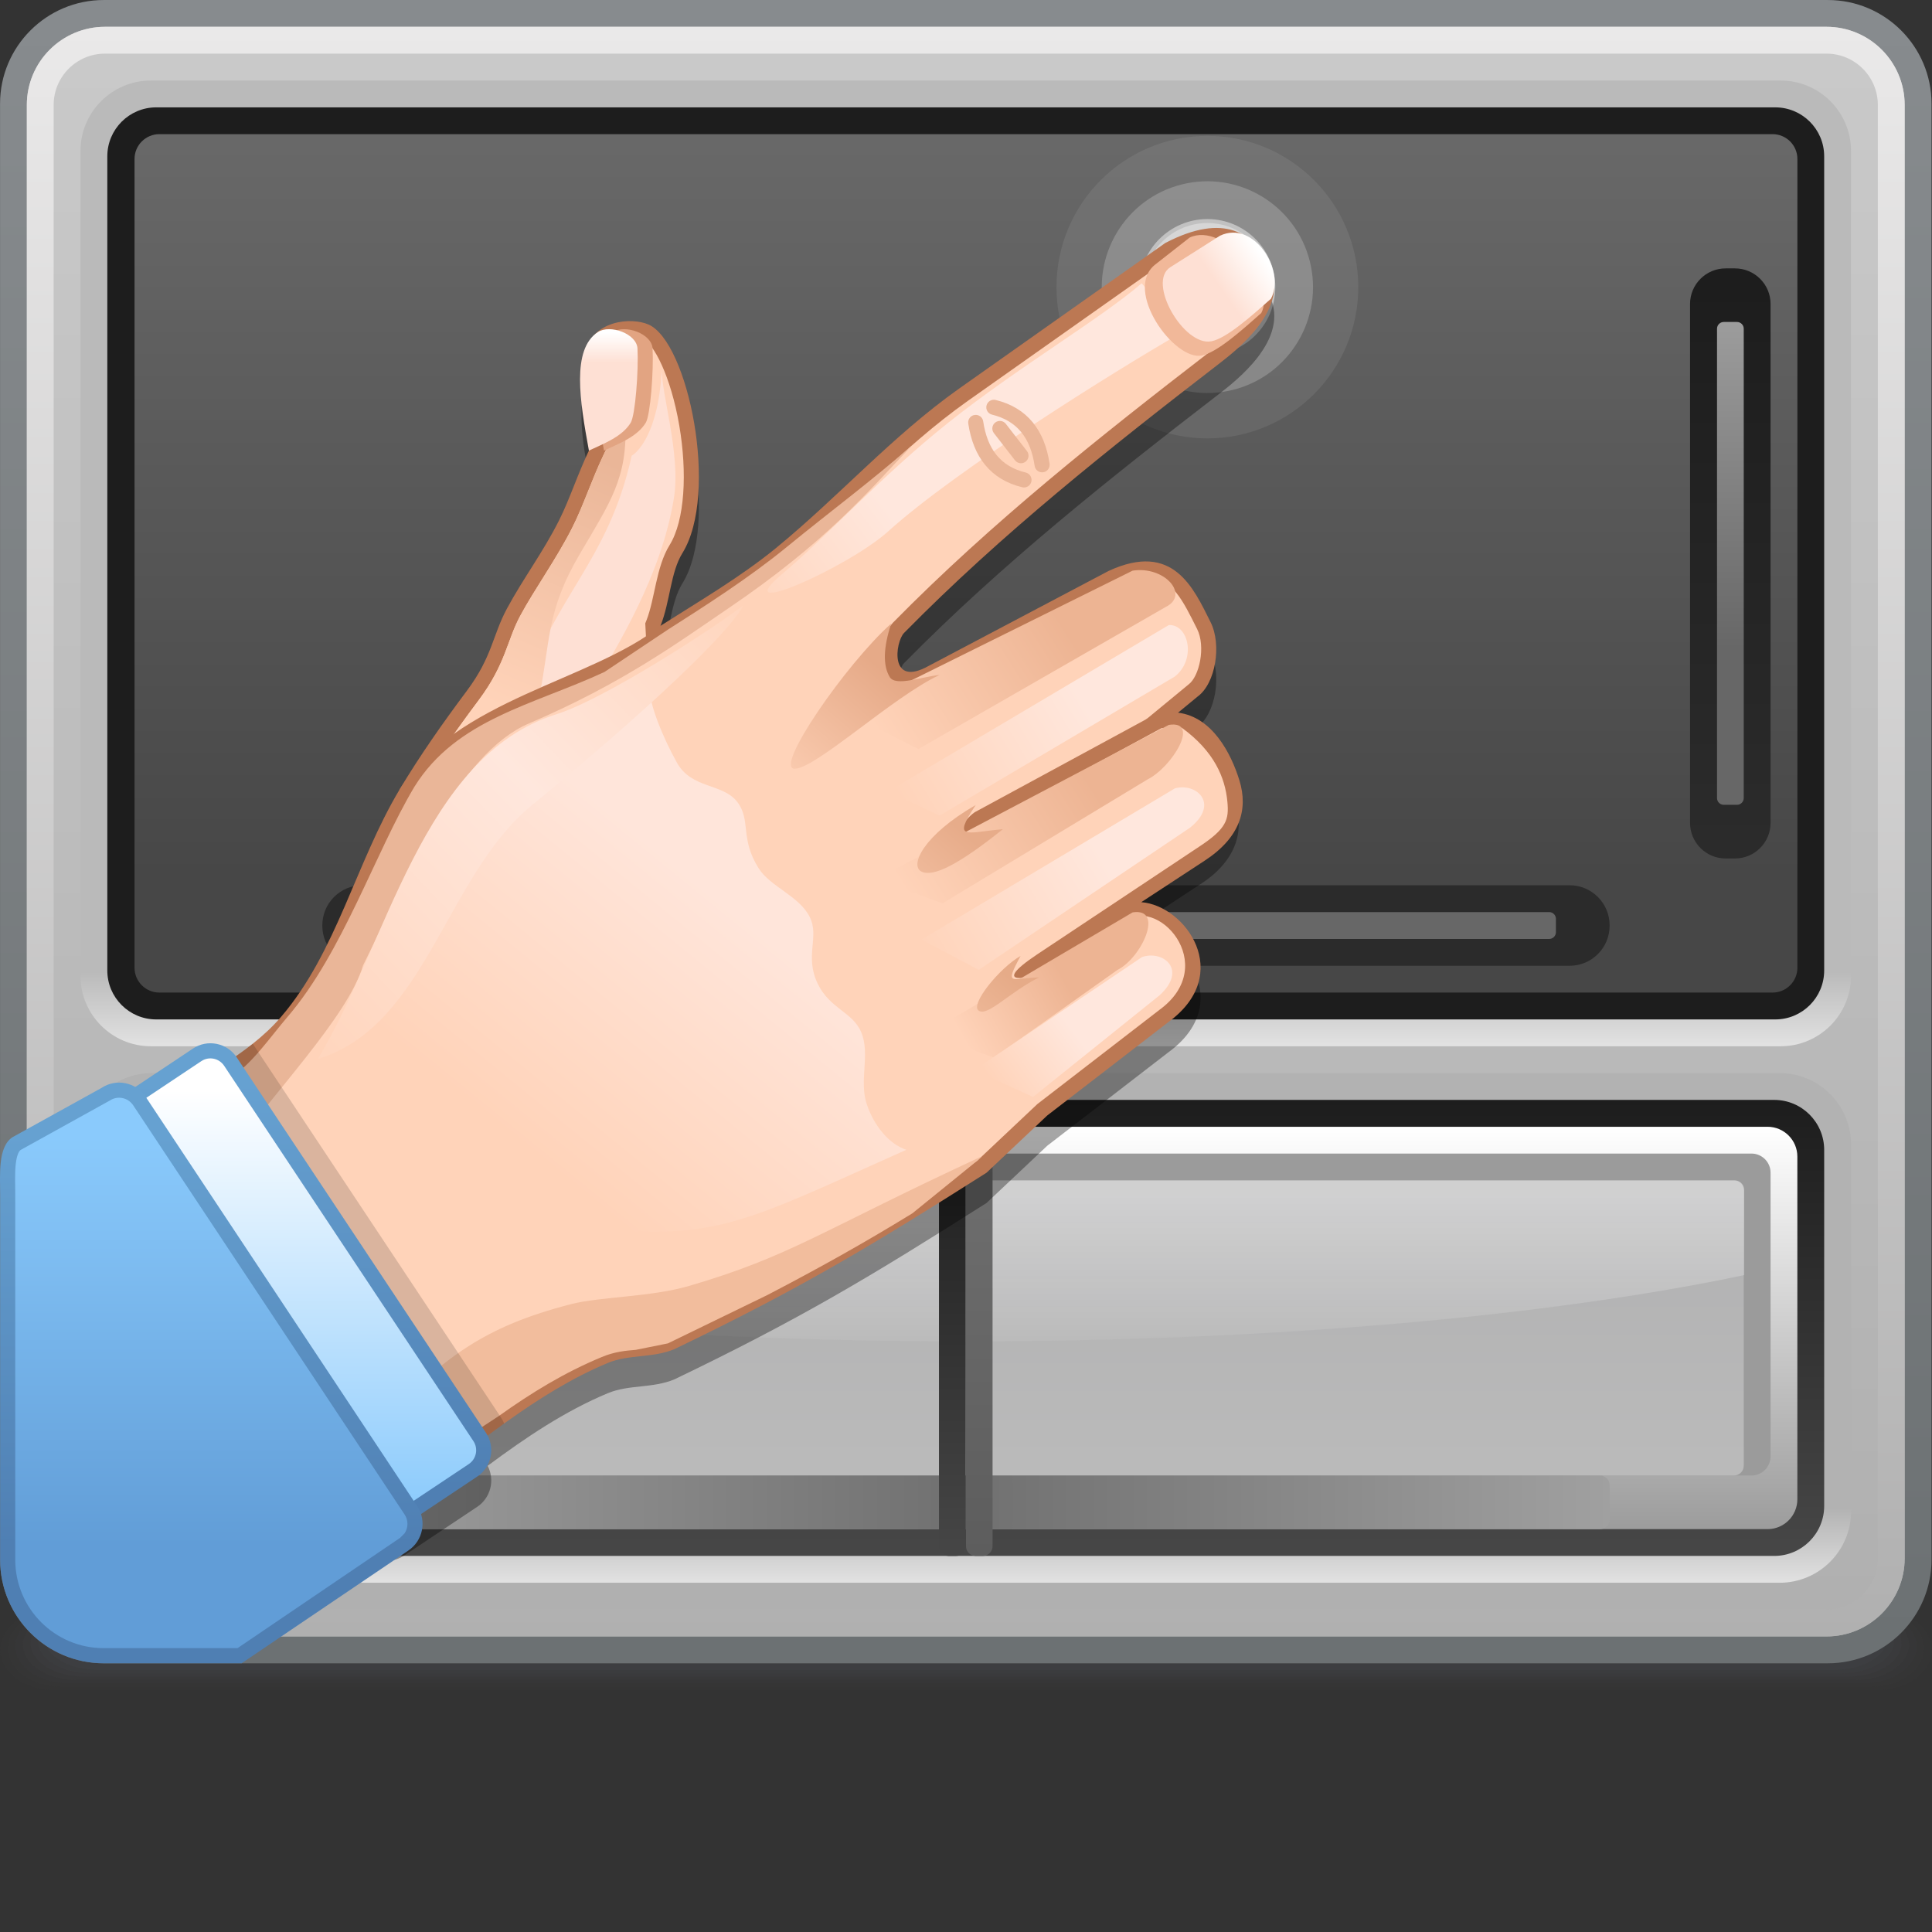 <?xml version="1.0" encoding="UTF-8" standalone="no"?>
<!-- Created with Inkscape (http://www.inkscape.org/) -->

<svg
   xmlns:dc="http://purl.org/dc/elements/1.1/"
   xmlns:cc="http://creativecommons.org/ns#"
   xmlns:rdf="http://www.w3.org/1999/02/22-rdf-syntax-ns#"
   xmlns:svg="http://www.w3.org/2000/svg"
   xmlns="http://www.w3.org/2000/svg"
   xmlns:sodipodi="http://sodipodi.sourceforge.net/DTD/sodipodi-0.dtd"
   xmlns:inkscape="http://www.inkscape.org/namespaces/inkscape"
   width="72"
   height="72"
   id="svg2"
   version="1.1"
   inkscape:version="0.48.3.1 r9886"
   sodipodi:docname="72.svg">
  <rect width="100%" height="100%" fill="#333333" stroke="none"/>
  <defs
     id="defs4">
    <linearGradient
       gradientTransform="matrix(-0.653,-0.758,0.756,-0.654,28.037,26.842)"
       y2="0"
       x2="4.911"
       y1="0"
       x1="0"
       gradientUnits="userSpaceOnUse"
       id="LinearGradient_34-84">
      <stop
         id="stop104937"
         stop-color="#e6ab88"
         offset="0" />
      <stop
         id="stop104939"
         stop-color="#ffd3b9"
         offset="1" />
    </linearGradient>
    <linearGradient
       gradientTransform="matrix(-0.654,-0.756,0.755,-0.656,26.941,30.731)"
       y2="0"
       x2="5.03"
       y1="0"
       x1="0"
       gradientUnits="userSpaceOnUse"
       id="LinearGradient_33-8">
      <stop
         id="stop104932"
         stop-color="#e7ac8a"
         offset="0" />
      <stop
         id="stop104934"
         stop-color="#ffd3b9"
         offset="1" />
    </linearGradient>
    <linearGradient
       gradientTransform="matrix(-0.653,-0.757,0.756,-0.654,24.748,35.213)"
       y2="0"
       x2="4.912"
       y1="0"
       x1="0"
       gradientUnits="userSpaceOnUse"
       id="LinearGradient_32-54">
      <stop
         id="stop104927"
         stop-color="#e6aa88"
         offset="0" />
      <stop
         id="stop104929"
         stop-color="#ffd3b9"
         offset="1" />
    </linearGradient>
    <linearGradient
       gradientTransform="matrix(-0.721,-0.693,0.691,-0.723,22.3,37.157)"
       y2="0"
       x2="19.771"
       y1="0"
       x1="0"
       gradientUnits="userSpaceOnUse"
       id="LinearGradient_31-0">
      <stop
         id="stop104920"
         stop-color="#ffd3b9"
         offset="0" />
      <stop
         id="stop104922"
         stop-color="#ffe7dd"
         offset="0.453" />
      <stop
         id="stop104924"
         stop-color="#ffd3b9"
         offset="1" />
    </linearGradient>
    <linearGradient
       gradientTransform="matrix(0,-1,1,0,4.477,22.262)"
       y2="0"
       x2="11.472"
       y1="0"
       x1="0"
       gradientUnits="userSpaceOnUse"
       id="LinearGradient_30-19">
      <stop
         id="stop104915"
         stop-color="#8acafc"
         offset="0" />
      <stop
         id="stop104917"
         stop-color="#619dd7"
         offset="1" />
    </linearGradient>
    <linearGradient
       gradientTransform="matrix(0,-1,1,0,4.477,22.262)"
       y2="0"
       x2="11.472"
       y1="0"
       x1="0"
       gradientUnits="userSpaceOnUse"
       id="LinearGradient_29-8">
      <stop
         id="stop104910"
         stop-color="#66a1d1"
         offset="0" />
      <stop
         id="stop104912"
         stop-color="#4f7fb3"
         offset="1" />
    </linearGradient>
    <linearGradient
       gradientTransform="translate(27.869,23.586)"
       y2="1.589"
       x2="2.156"
       y1="0"
       x1="0"
       gradientUnits="userSpaceOnUse"
       id="LinearGradient_28-05">
      <stop
         id="stop104905"
         stop-color="#ffd3b9"
         offset="0" />
      <stop
         id="stop104907"
         stop-color="#ffe7dd"
         offset="1" />
    </linearGradient>
    <linearGradient
       gradientTransform="matrix(0.872,0.489,-0.487,0.874,27.025,24.769)"
       y2="0"
       x2="3.287"
       y1="0"
       x1="0"
       gradientUnits="userSpaceOnUse"
       id="LinearGradient_27-91">
      <stop
         id="stop104900"
         stop-color="#ffd3b9"
         offset="0" />
      <stop
         id="stop104902"
         stop-color="#edb493"
         offset="1" />
    </linearGradient>
    <linearGradient
       gradientTransform="matrix(0.844,0.536,-0.534,0.845,25.001,32.802)"
       y2="0"
       x2="5.994"
       y1="0"
       x1="0"
       gradientUnits="userSpaceOnUse"
       id="LinearGradient_26-63">
      <stop
         id="stop104895"
         stop-color="#ffd3b9"
         offset="0" />
      <stop
         id="stop104897"
         stop-color="#edb493"
         offset="1" />
    </linearGradient>
    <linearGradient
       gradientTransform="matrix(0.86,0.511,-0.509,0.86,25.844,27.053)"
       y2="0"
       x2="5.79"
       y1="0"
       x1="0"
       gradientUnits="userSpaceOnUse"
       id="LinearGradient_25-37">
      <stop
         id="stop104890"
         stop-color="#ffd3b9"
         offset="0" />
      <stop
         id="stop104892"
         stop-color="#ffe7dd"
         offset="1" />
    </linearGradient>
    <linearGradient
       gradientTransform="matrix(0.844,0.536,-0.534,0.845,25.676,28.491)"
       y2="0"
       x2="5.994"
       y1="0"
       x1="0"
       gradientUnits="userSpaceOnUse"
       id="LinearGradient_24-59">
      <stop
         id="stop104885"
         stop-color="#ffd3b9"
         offset="0" />
      <stop
         id="stop104887"
         stop-color="#edb493"
         offset="1" />
    </linearGradient>
    <linearGradient
       gradientTransform="matrix(0.859,0.511,-0.51,0.86,25.338,31.365)"
       y2="0"
       x2="5.79"
       y1="0"
       x1="0"
       gradientUnits="userSpaceOnUse"
       id="LinearGradient_22-424">
      <stop
         id="stop104875"
         stop-color="#ffd3b9"
         offset="0" />
      <stop
         id="stop104877"
         stop-color="#ffe7dd"
         offset="1" />
    </linearGradient>
    <linearGradient
       gradientTransform="matrix(0,-1,1,0,10.591,23.524)"
       y2="0"
       x2="11.838"
       y1="0"
       x1="0"
       gradientUnits="userSpaceOnUse"
       id="LinearGradient_21-303">
      <stop
         id="stop104870"
         stop-color="#ffffff"
         offset="0" />
      <stop
         id="stop104872"
         stop-color="#8acafc"
         offset="1" />
    </linearGradient>
    <linearGradient
       gradientTransform="matrix(0,-1,1,0,6.775,23.713)"
       y2="0"
       x2="11.33"
       y1="0"
       x1="0"
       gradientUnits="userSpaceOnUse"
       id="LinearGradient_20-65">
      <stop
         id="stop104865"
         stop-color="#66a1d1"
         offset="0" />
      <stop
         id="stop104867"
         stop-color="#4f7fb3"
         offset="1" />
    </linearGradient>
    <linearGradient
       gradientTransform="matrix(0.631,0.776,-0.775,0.632,14.538,22.022)"
       y2="0"
       x2="8.826"
       y1="0"
       x1="0"
       gradientUnits="userSpaceOnUse"
       id="LinearGradient_19-131">
      <stop
         id="stop104860"
         stop-color="#ffd3b9"
         offset="0" />
      <stop
         id="stop104862"
         stop-color="#ffe5da"
         offset="1" />
    </linearGradient>
    <linearGradient
       gradientTransform="translate(17.302,44.703)"
       y2="-0.846"
       x2="0"
       y1="0"
       x1="0"
       gradientUnits="userSpaceOnUse"
       id="LinearGradient_18-517">
      <stop
         id="stop104855"
         stop-color="#ffffff"
         offset="0" />
      <stop
         id="stop104857"
         stop-color="#fee0d4"
         offset="1" />
    </linearGradient>
    <linearGradient
       gradientTransform="translate(35.242,46.934)"
       y2="-0.846"
       x2="-1.224"
       y1="0"
       x1="0"
       gradientUnits="userSpaceOnUse"
       id="LinearGradient_17-952">
      <stop
         id="stop104850"
         stop-color="#ffffff"
         offset="0" />
      <stop
         id="stop104852"
         stop-color="#fee0d4"
         offset="1" />
    </linearGradient>
    <linearGradient
       gradientTransform="matrix(0.799,0.601,-0.599,0.801,20.275,36.692)"
       y2="0"
       x2="5.489"
       y1="0"
       x1="0"
       gradientUnits="userSpaceOnUse"
       id="LinearGradient_16-00">
      <stop
         id="stop104845"
         stop-color="#ffd3b9"
         offset="0" />
      <stop
         id="stop104847"
         stop-color="#ffe7dd"
         offset="1" />
    </linearGradient>
    <linearGradient
       gradientTransform="matrix(0.392,0.92,-0.92,0.392,14.115,34.155)"
       y2="0"
       x2="7.537"
       y1="0"
       x1="0"
       gradientUnits="userSpaceOnUse"
       id="LinearGradient_15-219">
      <stop
         id="stop104840"
         stop-color="#ffd3b9"
         offset="0" />
      <stop
         id="stop104842"
         stop-color="#eab698"
         offset="1" />
    </linearGradient>
    <linearGradient
       gradientTransform="translate(44.25,53.248)"
       y2="-45"
       x2="0"
       y1="0"
       x1="0"
       gradientUnits="userSpaceOnUse"
       id="LinearGradient_14-92">
      <stop
         id="stop104835"
         stop-color="#eae9e9"
         offset="0" />
      <stop
         id="stop104837"
         stop-color="#b0b0b0"
         offset="1" />
    </linearGradient>
    <linearGradient
       gradientTransform="matrix(0,1,-1,0,27.006,10.498)"
       y2="0"
       x2="12.352"
       y1="0"
       x1="0"
       gradientUnits="userSpaceOnUse"
       id="LinearGradient_13-624">
      <stop
         id="stop104830"
         stop-color="#5d5d5d"
         offset="0" />
      <stop
         id="stop104832"
         stop-color="#707070"
         offset="1" />
    </linearGradient>
    <linearGradient
       gradientTransform="matrix(0,1,-1,0,26.626,10.498)"
       y2="0"
       x2="12.352"
       y1="0"
       x1="0"
       gradientUnits="userSpaceOnUse"
       id="LinearGradient_12-49">
      <stop
         id="stop104825"
         stop-color="#464646"
         offset="0" />
      <stop
         id="stop104827"
         stop-color="#1d1d1d"
         offset="1" />
    </linearGradient>
    <linearGradient
       gradientTransform="translate(9,11.847)"
       y2="0"
       x2="36.001"
       y1="0"
       x1="0"
       gradientUnits="userSpaceOnUse"
       id="LinearGradient_11-21">
      <stop
         id="stop104818"
         stop-color="#9f9f9f"
         offset="0" />
      <stop
         id="stop104820"
         stop-color="#707070"
         offset="0.5" />
      <stop
         id="stop104822"
         stop-color="#a0a0a0"
         offset="1" />
    </linearGradient>
    <linearGradient
       gradientTransform="matrix(0,-1,1,0,32.342,20.589)"
       y2="0"
       x2="4.908"
       y1="0"
       x1="0"
       gradientUnits="userSpaceOnUse"
       id="LinearGradient_10-313">
      <stop
         id="stop104813"
         stop-color="#ffffff"
         offset="0" />
      <stop
         id="stop104815"
         stop-color="#b6b6b6"
         offset="1" />
    </linearGradient>
    <linearGradient
       gradientTransform="matrix(0,-1,1,0,26.181,20.998)"
       y2="0"
       x2="7.857"
       y1="0"
       x1="0"
       gradientUnits="userSpaceOnUse"
       id="LinearGradient_9-083">
      <stop
         id="stop104808"
         stop-color="#b0b0b1"
         offset="0" />
      <stop
         id="stop104810"
         stop-color="#bababa"
         offset="1" />
    </linearGradient>
    <linearGradient
       gradientTransform="matrix(0,-1,1,0,29.854,22.497)"
       y2="0"
       x2="11.624"
       y1="0"
       x1="0"
       gradientUnits="userSpaceOnUse"
       id="LinearGradient_8-1361">
      <stop
         id="stop104803"
         stop-color="#ffffff"
         offset="0" />
      <stop
         id="stop104805"
         stop-color="#999999"
         offset="1" />
    </linearGradient>
    <linearGradient
       gradientTransform="matrix(0,1,-1,0,26.584,10.498)"
       y2="0"
       x2="12.75"
       y1="0"
       x1="0"
       gradientUnits="userSpaceOnUse"
       id="LinearGradient_7-03">
      <stop
         id="stop104798"
         stop-color="#474747"
         offset="0" />
      <stop
         id="stop104800"
         stop-color="#1d1d1d"
         offset="1" />
    </linearGradient>
    <linearGradient
       gradientTransform="translate(49.65,9.748)"
       y2="2.095"
       x2="0"
       y1="0"
       x1="0"
       gradientUnits="userSpaceOnUse"
       id="LinearGradient_6-97">
      <stop
         id="stop104793"
         stop-color="#e2e2e2"
         offset="0" />
      <stop
         id="stop104795"
         stop-color="#b2b2b2"
         offset="1" />
    </linearGradient>
    <linearGradient
       gradientTransform="matrix(0,-1,1,0,48.003,44.998)"
       y2="0"
       x2="9.131"
       y1="0"
       x1="0"
       gradientUnits="userSpaceOnUse"
       id="LinearGradient_5-4078">
      <stop
         id="stop104788"
         stop-color="#9c9c9c"
         offset="0" />
      <stop
         id="stop104790"
         stop-color="#676767"
         offset="1" />
    </linearGradient>
    <linearGradient
       gradientTransform="matrix(0,1,-1,0,48.751,30.373)"
       y2="0"
       x2="15.748"
       y1="0"
       x1="0"
       gradientUnits="userSpaceOnUse"
       id="LinearGradient_4-321">
      <stop
         id="stop104783"
         stop-color="#2b2b2b"
         offset="0" />
      <stop
         id="stop104785"
         stop-color="#1d1d1d"
         offset="1" />
    </linearGradient>
    <linearGradient
       gradientTransform="matrix(0,-1,1,0,29.899,49.98)"
       y2="0"
       x2="20.44"
       y1="0"
       x1="0"
       gradientUnits="userSpaceOnUse"
       id="LinearGradient_3-734">
      <stop
         id="stop104778"
         stop-color="#686868"
         offset="0" />
      <stop
         id="stop104780"
         stop-color="#474747"
         offset="1" />
    </linearGradient>
    <linearGradient
       gradientTransform="matrix(0,1,-1,0,49.65,24.747)"
       y2="0"
       x2="2.077"
       y1="0"
       x1="0"
       gradientUnits="userSpaceOnUse"
       id="LinearGradient_2-44">
      <stop
         id="stop104773"
         stop-color="#e2e2e2"
         offset="0" />
      <stop
         id="stop104775"
         stop-color="#bababa"
         offset="1" />
    </linearGradient>
    <linearGradient
       gradientTransform="translate(21.583,52.414)"
       y2="-43.333"
       x2="0"
       y1="0"
       x1="0"
       gradientUnits="userSpaceOnUse"
       id="LinearGradient_1-53">
      <stop
         id="stop104768"
         stop-color="#c9c9c9"
         offset="0" />
      <stop
         id="stop104770"
         stop-color="#b0b0b0"
         offset="1" />
    </linearGradient>
    <linearGradient
       gradientTransform="matrix(0,-1,1,0,21.515,53.576)"
       y2="0"
       x2="45.654"
       y1="0"
       x1="0"
       gradientUnits="userSpaceOnUse"
       id="LinearGradient-154">
      <stop
         id="stop104763"
         stop-color="#878b8e"
         offset="0" />
      <stop
         id="stop104765"
         stop-color="#6c7173"
         offset="1" />
    </linearGradient>
  </defs>
  <sodipodi:namedview
     id="base"
     pagecolor="#ffffff"
     bordercolor="#666666"
     borderopacity="1.0"
     inkscape:pageopacity="0.0"
     inkscape:pageshadow="2"
     inkscape:zoom="5.0554843"
     inkscape:cx="34.327731"
     inkscape:cy="36.495798"
     inkscape:document-units="px"
     inkscape:current-layer="layer1"
     showgrid="false"
     inkscape:snap-page="true"
     inkscape:snap-grids="false"
     inkscape:snap-to-guides="false"
     inkscape:window-width="901"
     inkscape:window-height="665"
     inkscape:window-x="520"
     inkscape:window-y="200"
     inkscape:window-maximized="0">
    <inkscape:grid
       type="xygrid"
       id="grid11920"
       empspacing="5"
       visible="true"
       enabled="true"
       snapvisiblegridlinesonly="true" />
  </sodipodi:namedview>
  <g
     inkscape:label="Layer 1"
     inkscape:groupmode="layer"
     id="layer1"
     transform="translate(0,-980.362)">
    <g
       style="fill-rule:evenodd;stroke-width:0.501;stroke-linejoin:bevel;overflow:visible"
       id="g105233"
       transform="matrix(1.333,0,0,1.333,2.9187253e-4,980.36)">
      <g
         transform="scale(1,-1)"
         font-size="16"
         id="Document"
         style="font-size:16px;fill:none;stroke:#000000;font-family:Times New Roman">
        <g
           transform="translate(0,-54)"
           id="Spread">
          <g
             id="MouseOff">
            <g
               id="Group">
              <g
                 stroke-miterlimit="79.84"
                 id="Group_1"
                 style="stroke:none">
                <g
                   id="Group_2"
                   style="fill:#494a4f">
                  <path
                     id="path104947"
                     d="m 0.009,7.873 0,0 c 0,-0.619 0.67,-1.123 1.496,-1.123 l 51.003,0 c 0.826,0 1.496,0.504 1.496,1.123 l 0,0 c 0,0.621 -0.67,1.125 -1.496,1.125 l -51.003,0 C 0.679,8.998 0.009,8.494 0.009,7.873 z"
                     inkscape:connector-curvature="0"
                     style="fill-opacity:0.055;marker-start:none;marker-end:none" />
                  <path
                     id="path104949"
                     d="m 0.219,7.92 0,0 c 0,-0.594 0.671,-1.077 1.496,-1.077 l 50.583,0 c 0.825,0 1.495,0.483 1.495,1.077 l 0,0 c 0,0.594 -0.67,1.078 -1.495,1.078 l -50.583,0 C 0.89,8.998 0.219,8.514 0.219,7.92 z"
                     inkscape:connector-curvature="0"
                     style="fill-opacity:0.075;marker-start:none;marker-end:none" />
                  <path
                     id="path104951"
                     d="m 0.43,7.967 0,0 c 0,-0.569 0.671,-1.03 1.496,-1.03 l 50.161,0 c 0.825,0 1.495,0.461 1.495,1.03 l 0,0 c 0,0.569 -0.67,1.031 -1.495,1.031 l -50.161,0 C 1.101,8.998 0.43,8.536 0.43,7.967 z"
                     inkscape:connector-curvature="0"
                     style="fill-opacity:0.094;marker-start:none;marker-end:none" />
                  <path
                     id="path104953"
                     d="m 0.641,8.015 0,-0.002 C 0.641,7.471 1.312,7.03 2.137,7.03 l 49.739,0 c 0.825,0 1.495,0.441 1.495,0.983 l 0,0.002 c 0,0.542 -0.67,0.983 -1.495,0.983 l -49.739,0 C 1.312,8.998 0.641,8.557 0.641,8.015 z"
                     inkscape:connector-curvature="0"
                     style="fill-opacity:0.11;marker-start:none;marker-end:none" />
                  <path
                     id="path104955"
                     d="m 0.852,8.061 0,-10e-4 c 0,-0.517 0.671,-0.937 1.496,-0.937 l 49.317,0 c 0.825,0 1.495,0.42 1.495,0.937 l 0,10e-4 c 0,0.516 -0.67,0.937 -1.495,0.937 l -49.317,0 C 1.523,8.998 0.852,8.577 0.852,8.061 z"
                     inkscape:connector-curvature="0"
                     style="fill-opacity:0.129;marker-start:none;marker-end:none" />
                  <path
                     id="path104957"
                     d="m 1.063,8.107 0,0 c 0,-0.492 0.67,-0.891 1.496,-0.891 l 48.895,0 c 0.825,0 1.495,0.399 1.495,0.891 l 0,0 c 0,0.491 -0.67,0.891 -1.495,0.891 l -48.895,0 c -0.826,0 -1.496,-0.4 -1.496,-0.891 z"
                     inkscape:connector-curvature="0"
                     style="fill-opacity:0.149;marker-start:none;marker-end:none" />
                  <path
                     id="path104959"
                     d="m 1.274,8.155 0,-0.002 C 1.274,7.688 1.944,7.31 2.77,7.31 l 48.474,0 c 0.825,0 1.495,0.378 1.495,0.843 l 0,0.002 c 0,0.465 -0.67,0.843 -1.495,0.843 l -48.474,0 C 1.944,8.998 1.274,8.62 1.274,8.155 z"
                     inkscape:connector-curvature="0"
                     style="fill-opacity:0.165;marker-start:none;marker-end:none" />
                </g>
                <path
                   style="fill:url(#LinearGradient-154);marker-start:none;marker-end:none"
                   id="path104961"
                   d="m 0.001,51.098 0,-40.701 c 0,-1.6 1.3,-2.9 2.9,-2.9 l 48.199,0 c 1.6,0 2.9,1.3 2.9,2.9 l 0,40.701 c 0,1.6 -1.3,2.9 -2.9,2.9 l -48.199,0 c -1.6,0 -2.9,-1.3 -2.9,-2.9 z"
                   inkscape:connector-curvature="0" />
                <path
                   style="fill:url(#LinearGradient_1-53);marker-start:none;marker-end:none"
                   id="path104963"
                   d="m 0.75,51.065 0,-40.633 c 0,-1.205 0.979,-2.184 2.184,-2.184 l 48.131,0 c 1.205,0 2.184,0.979 2.184,2.184 l 0,40.633 c 0,1.205 -0.979,2.184 -2.184,2.184 l -48.131,0 C 1.729,53.249 0.75,52.27 0.75,51.065 z"
                   inkscape:connector-curvature="0" />
                <path
                   style="fill:url(#LinearGradient_2-44);marker-start:none;marker-end:none"
                   id="path104965"
                   d="m 2.25,49.779 0,-23.063 c 0,-1.086 0.882,-1.968 1.968,-1.968 l 45.563,0 c 1.086,0 1.968,0.882 1.968,1.968 l 0,23.063 c 0,1.086 -0.882,1.968 -1.968,1.968 l -45.563,0 c -1.086,0 -1.968,-0.882 -1.968,-1.968 z"
                   inkscape:connector-curvature="0" />
                <path
                   id="path104967"
                   d="M 3,49.629 3,26.866 c 0,-0.755 0.613,-1.368 1.368,-1.368 l 45.263,0 c 0.755,0 1.368,0.613 1.368,1.368 l 0,22.763 c 0,0.755 -0.613,1.368 -1.368,1.368 l -45.263,0 C 3.613,50.997 3,50.384 3,49.629 z"
                   inkscape:connector-curvature="0"
                   style="fill:#1d1d1d;marker-start:none;marker-end:none" />
                <path
                   style="fill:url(#LinearGradient_3-734);marker-start:none;marker-end:none"
                   id="path104969"
                   d="m 3.761,49.554 0,-22.611 c 0,-0.383 0.311,-0.694 0.694,-0.694 l 45.101,0 c 0.383,0 0.694,0.311 0.694,0.694 l 0,22.611 c 0,0.383 -0.311,0.694 -0.694,0.694 l -45.101,0 c -0.383,0 -0.694,-0.311 -0.694,-0.694 z"
                   inkscape:connector-curvature="0" />
                <path
                   style="fill:url(#LinearGradient_4-321);marker-start:none;marker-end:none"
                   id="path104971"
                   d="m 47.249,45.501 0,-14.509 c 0,-0.548 0.446,-0.994 0.994,-0.994 l 0.263,0 c 0.548,0 0.994,0.446 0.994,0.994 l 0,14.509 c 0,0.548 -0.446,0.994 -0.994,0.994 l -0.263,0 c -0.548,0 -0.994,-0.446 -0.994,-0.994 z"
                   inkscape:connector-curvature="0" />
                <path
                   style="fill:url(#LinearGradient_5-4078);marker-start:none;marker-end:none"
                   id="path104973"
                   d="m 48.003,44.809 0,-13.123 c 0,-0.103 0.085,-0.188 0.188,-0.188 l 0.371,0 c 0.103,0 0.188,0.085 0.188,0.188 l 0,13.123 c 0,0.103 -0.085,0.188 -0.188,0.188 l -0.371,0 c -0.103,0 -0.188,-0.085 -0.188,-0.188 z"
                   inkscape:connector-curvature="0" />
                <path
                   id="path104975"
                   d="m 10.129,26.998 33.753,0 c 0.617,0 1.118,0.501 1.118,1.118 l 0,0.015 c 0,0.617 -0.501,1.118 -1.118,1.118 l -33.753,0 c -0.617,0 -1.118,-0.501 -1.118,-1.118 l 0,-0.015 c 0,-0.617 0.501,-1.118 1.118,-1.118 z"
                   inkscape:connector-curvature="0"
                   style="fill:#2b2b2b;marker-start:none;marker-end:none" />
                <path
                   id="path104977"
                   d="m 10.688,27.748 32.623,0 c 0.103,0 0.188,0.085 0.188,0.188 l 0,0.375 c 0,0.103 -0.085,0.188 -0.188,0.188 l -32.623,0 c -0.103,0 -0.188,-0.085 -0.188,-0.188 l 0,-0.375 c 0,-0.103 0.085,-0.188 0.188,-0.188 z"
                   inkscape:connector-curvature="0"
                   style="fill:#676767;marker-start:none;marker-end:none" />
                <path
                   style="fill:url(#LinearGradient_6-97);marker-start:none;marker-end:none"
                   id="path104979"
                   d="m 2.249,22.001 0,-10.255 c 0,-1.102 0.895,-1.997 1.996,-1.997 l 45.509,0 c 1.101,0 1.996,0.895 1.996,1.997 l 0,10.255 c 0,1.102 -0.895,1.997 -1.996,1.997 l -45.509,0 c -1.101,0 -1.996,-0.895 -1.996,-1.997 z"
                   inkscape:connector-curvature="0" />
                <path
                   style="fill:url(#LinearGradient_7-03);marker-start:none;marker-end:none"
                   id="path104981"
                   d="m 3,21.851 0,-9.955 c 0,-0.771 0.626,-1.397 1.397,-1.397 l 45.205,0 c 0.771,0 1.397,0.626 1.397,1.397 l 0,9.955 c 0,0.771 -0.626,1.397 -1.397,1.397 l -45.205,0 C 3.626,23.248 3,22.622 3,21.851 z"
                   inkscape:connector-curvature="0" />
                <path
                   style="fill:url(#LinearGradient_8-1361);marker-start:none;marker-end:none"
                   id="path104983"
                   d="m 3.75,21.664 0,-9.583 c 0,-0.459 0.374,-0.833 0.833,-0.833 l 44.833,0 c 0.459,0 0.833,0.374 0.833,0.833 l 0,9.583 c 0,0.459 -0.374,0.833 -0.833,0.833 l -44.833,0 c -0.459,0 -0.833,-0.374 -0.833,-0.833 z"
                   inkscape:connector-curvature="0" />
                <path
                   id="path104985"
                   d="m 4.499,21.214 0,-7.933 c 0,-0.294 0.24,-0.534 0.534,-0.534 l 43.933,0 c 0.294,0 0.534,0.24 0.534,0.534 l 0,7.933 c 0,0.294 -0.24,0.534 -0.534,0.534 l -43.933,0 c -0.294,0 -0.534,-0.24 -0.534,-0.534 z"
                   inkscape:connector-curvature="0"
                   style="fill:#9b9b9b;marker-start:none;marker-end:none" />
                <path
                   style="fill:url(#LinearGradient_9-083);marker-start:none;marker-end:none"
                   id="path104987"
                   d="m 5.249,20.725 0,-7.705 c 0,-0.15 0.122,-0.272 0.272,-0.272 l 42.957,0 c 0.15,0 0.272,0.122 0.272,0.272 l 0,7.705 c 0,0.15 -0.122,0.272 -0.272,0.272 l -42.957,0 c -0.15,0 -0.272,-0.122 -0.272,-0.272 z"
                   inkscape:connector-curvature="0" />
                <path
                   style="fill:url(#LinearGradient_10-313);fill-opacity:0.4;marker-start:none;marker-end:none"
                   id="path104989"
                   d="m 5.25,18.35 0,2.383 c 0,0.146 0.119,0.265 0.265,0.265 l 42.982,0 c 0.146,0 0.265,-0.119 0.265,-0.265 l 0,-2.383 c -5.403,-1.139 -13.153,-1.852 -21.756,-1.852 -8.604,0 -16.353,0.713 -21.756,1.852 z"
                   inkscape:connector-curvature="0" />
                <path
                   style="fill:url(#LinearGradient_11-21);marker-start:none;marker-end:none"
                   id="path104991"
                   d="m 9,12.476 0,-0.957 c 0,-0.15 0.122,-0.272 0.272,-0.272 l 35.457,0 c 0.15,0 0.272,0.122 0.272,0.272 l 0,0.957 c 0,0.15 -0.122,0.272 -0.272,0.272 l -35.457,0 C 9.122,12.748 9,12.626 9,12.476 z"
                   inkscape:connector-curvature="0" />
                <path
                   style="fill:url(#LinearGradient_12-49);marker-start:none;marker-end:none"
                   id="path104993"
                   d="m 26.251,22.977 0,-12.207 c 0,-0.15 0.122,-0.272 0.272,-0.272 l 0.205,0 c 0.15,0 0.272,0.122 0.272,0.272 l 0,12.207 c 0,0.15 -0.122,0.272 -0.272,0.272 l -0.205,0 c -0.15,0 -0.272,-0.122 -0.272,-0.272 z"
                   inkscape:connector-curvature="0" />
                <path
                   style="fill:url(#LinearGradient_13-624);marker-start:none;marker-end:none"
                   id="path104995"
                   d="m 27.006,22.977 0,-12.207 c 0,-0.15 0.122,-0.272 0.272,-0.272 l 0.199,0 c 0.15,0 0.272,0.122 0.272,0.272 l 0,12.207 c 0,0.15 -0.122,0.272 -0.272,0.272 l -0.199,0 c -0.15,0 -0.272,-0.122 -0.272,-0.272 z"
                   inkscape:connector-curvature="0" />
                <path
                   style="fill:url(#LinearGradient_14-92);marker-start:none;marker-end:none"
                   id="path104997"
                   d="m 0.75,10.432 0,40.633 c 0,1.205 0.979,2.184 2.184,2.184 l 48.131,0 c 1.205,0 2.184,-0.979 2.184,-2.184 l 0,-40.633 c 0,-1.205 -0.979,-2.184 -2.184,-2.184 l -48.131,0 c -1.205,0 -2.184,0.979 -2.184,2.184 z m 51.749,0 0,40.633 c 0,0.79 -0.644,1.434 -1.434,1.434 l -48.131,0 C 2.143,52.499 1.5,51.855 1.5,51.065 l 0,-40.633 C 1.5,9.641 2.143,8.998 2.934,8.998 l 48.131,0 c 0.79,0 1.434,0.643 1.434,1.434 z"
                   inkscape:connector-curvature="0" />
              </g>
              <g
                 id="Group_3">
                <g
                   id="Group_4"
                   style="fill:#ffffff;stroke:none">
                  <path
                     id="path105001"
                     stroke-miterlimit="79.84"
                     d="m 33.756,50.199 c 2.328,0 4.218,-1.894 4.218,-4.228 0,-2.334 -1.89,-4.228 -4.218,-4.228 -2.33,0 -4.22,1.894 -4.22,4.228 0,2.334 1.89,4.228 4.22,4.228 z"
                     inkscape:connector-curvature="0"
                     style="fill-opacity:0.075;stroke-width:0.229;marker-start:none;marker-end:none" />
                  <path
                     id="path105003"
                     stroke-miterlimit="79.84"
                     d="m 30.89,45.253 c 0.395,-1.585 1.999,-2.55 3.581,-2.154 1.582,0.397 2.544,2.005 2.149,3.589 -0.395,1.585 -1.999,2.55 -3.581,2.154 -1.582,-0.396 -2.544,-2.004 -2.149,-3.589 z"
                     inkscape:connector-curvature="0"
                     style="fill-opacity:0.204;stroke-width:0.195;marker-start:none;marker-end:none" />
                  <path
                     id="path105005"
                     stroke-miterlimit="79.84"
                     d="m 32.489,44.703 c 0.698,-0.701 1.833,-0.701 2.532,-0.001 0.699,0.7 0.699,1.837 0,2.536 -0.698,0.701 -1.833,0.701 -2.532,10e-4 -0.699,-0.7 -0.699,-1.837 0,-2.536 z"
                     inkscape:connector-curvature="0"
                     style="fill-opacity:0.329;stroke-width:0.138;marker-start:none;marker-end:none" />
                  <path
                     id="path105007"
                     stroke-miterlimit="79.84"
                     d="m 33.756,47.874 c 1.048,0 1.898,-0.853 1.898,-1.903 0,-1.05 -0.85,-1.903 -1.898,-1.903 -1.049,0 -1.9,0.853 -1.9,1.903 0,1.05 0.851,1.903 1.9,1.903 z"
                     inkscape:connector-curvature="0"
                     style="fill-opacity:0.455;stroke-width:0.103;marker-start:none;marker-end:none" />
                </g>
                <path
                   id="path105009"
                   stroke-miterlimit="79.84"
                   d="m 10.075,10.755 -6.97,10.496 c -0.27,0.405 -0.16,0.955 0.245,1.225 l 2.044,1.362 c 0.394,0.263 0.924,0.166 1.201,-0.215 0.462,0.323 0.897,0.673 1.265,1.103 1.553,1.812 2.085,4.305 3.31,6.352 0.572,0.957 1.218,1.875 1.882,2.764 0.713,0.953 0.716,1.544 1.119,2.294 0.452,0.839 1.012,1.582 1.455,2.461 0.304,0.605 0.507,1.266 0.868,2.023 -0.197,0.836 -0.333,1.773 -0.154,2.626 0.204,0.968 1.315,1.044 1.792,0.833 1.106,-0.487 1.978,-4.725 0.946,-6.39 -0.332,-0.536 -0.338,-1.332 -0.611,-2.031 1.063,0.678 2.218,1.35 3.218,2.166 1.767,1.444 3.246,3.131 5.125,4.462 l 5.769,4.074 c 1.665,0.865 2.47,0.261 2.909,-0.622 0.609,-1.227 -0.97,-2.416 -1.44,-2.779 -3.008,-2.319 -6.042,-4.725 -8.773,-7.5 -0.245,-0.249 -0.427,-1.552 0.694,-0.92 l 5.025,2.652 c 1.808,0.835 2.372,-0.48 2.85,-1.431 0.316,-0.63 0.143,-1.713 -0.364,-2.083 l 0.96,-1.963 c 0.422,-0.846 0.144,-1.764 -0.843,-2.41 l -2.491,-1.638 c 1.22,1.101 3.834,-1.428 1.561,-3.085 L 29.276,21.965 27.58,20.366 C 24.302,18.285 22.372,17.127 18.854,15.435 18.243,15.181 17.583,15.293 16.999,15.051 15.792,14.55 14.694,13.805 13.633,13.019 13.841,12.622 13.72,12.124 13.341,11.871 L 11.298,10.51 c -0.405,-0.271 -0.953,-0.161 -1.223,0.245 z"
                   inkscape:connector-curvature="0"
                   style="fill:#000000;fill-opacity:0.345;stroke:none;stroke-width:0.229;marker-start:none;marker-end:none" />
                <path
                   id="path105011"
                   stroke-miterlimit="79.84"
                   d="m 11.17,31.924 0.879,-2.453 6.576,3.908 -0.158,3.124 c 0.273,0.699 0.279,1.496 0.611,2.032 1.032,1.665 0.16,5.903 -0.946,6.39 -0.477,0.211 -1.588,0.134 -1.792,-0.834 -0.179,-0.852 -0.043,-1.79 0.154,-2.625 C 16.133,40.709 15.93,40.047 15.626,39.443 15.183,38.563 14.623,37.82 14.171,36.981 13.768,36.232 13.765,35.64 13.052,34.686 12.388,33.798 11.742,32.88 11.17,31.924 z"
                   inkscape:connector-curvature="0"
                   style="fill:#bc7853;stroke:none;stroke-width:0.229;marker-start:none;marker-end:none" />
                <path
                   id="path105013"
                   stroke-miterlimit="79.84"
                   d="m 12.273,30.096 -0.636,1.774 0.786,1.22 c 0.312,0.454 0.636,0.901 0.967,1.343 0.749,1.002 0.786,1.667 1.153,2.347 0.403,0.75 1.016,1.594 1.459,2.473 0.309,0.613 0.537,1.326 0.872,2.029 l 0.064,0.134 -0.034,0.146 c -0.193,0.821 -0.311,1.683 -0.152,2.442 0.125,0.591 0.879,0.68 1.21,0.534 0.31,-0.137 0.792,-1.052 1.029,-2.438 0.224,-1.31 0.158,-2.65 -0.272,-3.342 -0.378,-0.613 -0.405,-1.485 -0.645,-2.101 l -0.034,-0.085 0.151,-2.96 -5.918,-3.516 z"
                   inkscape:connector-curvature="0"
                   style="fill:#ffd3b9;stroke:none;stroke-width:0.229;marker-start:none;marker-end:none" />
                <path
                   id="path105015"
                   stroke-miterlimit="79.84"
                   d="m 17.66,41.258 c -0.675,-3.044 -2.215,-3.919 -3.122,-6.891 l 2.109,0.507 c 0.562,1.003 1.835,2.982 2.194,5.2 0.199,1.234 -0.369,2.955 -0.338,3.637 -0.084,-1.861 -0.715,-2.384 -0.843,-2.453 z"
                   inkscape:connector-curvature="0"
                   style="fill:#fee0d4;stroke:none;stroke-width:0.229;marker-start:none;marker-end:none" />
                <path
                   style="fill:url(#LinearGradient_15-219);stroke:none;stroke-width:0.229;marker-start:none;marker-end:none"
                   id="path105017"
                   stroke-miterlimit="79.84"
                   d="m 13.39,34.433 c 0.749,1.002 0.786,1.667 1.153,2.347 0.403,0.75 1.016,1.594 1.459,2.473 0.309,0.613 0.537,1.326 0.872,2.029 l 0.064,0.134 -0.034,0.146 0.577,0.636 c 0.073,-1.558 -0.422,-2.24 -1.266,-3.678 -0.973,-1.659 -0.806,-2.418 -1.181,-4.227 l -2.363,-0.846 c 0.235,0.331 0.475,0.66 0.719,0.986 z"
                   inkscape:connector-curvature="0" />
                <path
                   id="path105019"
                   stroke-miterlimit="79.84"
                   d="m 4.331,22.977 7.185,-10.696 c 1.745,1.252 3.462,2.777 5.483,3.616 0.583,0.241 1.244,0.129 1.855,0.383 3.518,1.692 5.448,2.851 8.726,4.932 l 1.696,1.599 3.391,2.615 c 1.842,1.344 0.474,3.259 -0.761,3.35 l 1.775,1.162 c 0.987,0.646 1.22,1.428 0.97,2.241 -0.233,0.758 -0.759,1.776 -1.716,1.895 l 0.545,0.449 c 0.507,0.369 0.68,1.453 0.364,2.083 -0.478,0.951 -1.042,2.266 -2.85,1.431 l -5.025,-2.652 c -1.121,-0.632 -0.939,0.671 -0.694,0.919 2.731,2.776 5.765,5.181 8.773,7.5 0.47,0.364 2.049,1.552 1.44,2.779 -0.439,0.884 -1.244,1.488 -2.909,0.623 L 26.81,43.132 C 24.931,41.8 23.452,40.114 21.685,38.669 20.685,37.853 19.53,37.182 18.467,36.503 16.55,34.963 12.74,34.455 11.17,31.924 9.945,29.876 9.412,27.384 7.86,25.572 6.91,24.464 5.517,23.874 4.331,22.977 z"
                   inkscape:connector-curvature="0"
                   style="fill:#bc7853;stroke:none;stroke-width:0.229;marker-start:none;marker-end:none" />
                <path
                   id="path105021"
                   stroke-miterlimit="79.84"
                   d="m 11.619,12.884 -6.699,9.975 1.492,0.98 c 0.644,0.421 1.278,0.884 1.768,1.458 1.547,1.806 2.254,4.575 3.35,6.407 1.178,1.899 3.356,2.432 5.333,3.353 l 1.829,1.09 c 1.044,0.664 2.234,1.357 3.259,2.195 1.866,1.523 3.211,3.105 5.101,4.445 l 5.735,4.049 0.918,0.339 c 0.782,0.143 1.154,-0.275 1.405,-0.78 0.421,-0.847 -0.709,-1.783 -1.32,-2.256 -3.008,-2.32 -6.062,-4.74 -8.815,-7.538 -0.245,-0.249 -0.366,-0.795 -0.277,-1.182 0.158,-0.683 0.802,-0.785 1.472,-0.406 l 5.001,2.639 0.879,0.225 c 0.723,-0.017 1.031,-0.695 1.417,-1.462 0.247,-0.492 0.065,-1.332 -0.242,-1.555 l -1.487,-1.225 1.302,0.017 c 0.904,-0.657 1.211,-1.391 1.274,-2.065 0.046,-0.496 -0.01,-0.75 -0.802,-1.268 l -4.515,-3.002 c -1.392,-0.93 -0.126,-0.643 0.061,-0.529 l 2.299,1.382 0.03,0.027 c 0.931,0.84 2.761,-1.169 1.027,-2.432 L 29.003,23.133 27.32,21.547 25.109,20.162 C 23.72,19.31 22.488,18.599 21.043,17.845 l -2.356,-1.177 -0.897,-0.18 c -0.291,-0.023 -0.589,-0.05 -0.953,-0.2 -1.04,-0.433 -2.008,-1.045 -2.929,-1.7 l -2.289,-1.704 z"
                   inkscape:connector-curvature="0"
                   style="fill:#ffd3b9;stroke:none;stroke-width:0.229;marker-start:none;marker-end:none" />
                <path
                   style="fill:url(#LinearGradient_16-00);stroke:none;stroke-width:0.229;marker-start:none;marker-end:none"
                   id="path105023"
                   stroke-miterlimit="79.84"
                   d="m 32.931,44.641 c -0.422,0.084 -0.675,1.099 -1.013,1.437 -1.189,-1.019 -3.446,-2.336 -5.399,-3.89 -1.848,-1.469 -3.393,-3.175 -4.641,-4.227 -1.603,-1.353 1.844,0.179 2.954,1.183 1.89,1.711 6.344,4.484 8.099,5.497 z"
                   inkscape:connector-curvature="0" />
                <path
                   id="path105025"
                   stroke-miterlimit="79.84"
                   d="m 32.288,46.596 c -0.886,-0.72 0.539,-2.689 1.309,-2.537 0.426,0.085 1.106,0.692 1.665,1.189 0.418,0.777 -1.049,2.559 -2.003,2.109 l -0.971,-0.761 z"
                   inkscape:connector-curvature="0"
                   style="fill:#f1b899;stroke:none;stroke-width:0.229;marker-start:none;marker-end:none" />
                <path
                   style="fill:url(#LinearGradient_17-952);stroke:none;stroke-width:0.229;marker-start:none;marker-end:none"
                   id="path105027"
                   stroke-miterlimit="79.84"
                   d="m 32.72,46.529 c -0.666,-0.421 0.377,-2.223 1.147,-2.072 0.426,0.085 1.106,0.693 1.665,1.189 0.418,0.777 -0.47,2.213 -1.424,1.763 l -1.388,-0.88 z"
                   inkscape:connector-curvature="0" />
                <path
                   id="path105029"
                   stroke-miterlimit="79.84"
                   d="m 16.886,41.401 c 0.424,0.199 0.927,0.387 1.167,0.778 0.13,0.212 0.224,1.462 0.191,2.077 -0.022,0.414 -0.768,0.681 -1.106,0.46 -0.746,-0.488 -0.504,-1.936 -0.252,-3.315 z"
                   inkscape:connector-curvature="0"
                   style="fill:#e2a482;stroke:none;stroke-width:0.229;marker-start:none;marker-end:none" />
                <path
                   style="fill:url(#LinearGradient_18-517);stroke:none;stroke-width:0.229;marker-start:none;marker-end:none"
                   id="path105031"
                   stroke-miterlimit="79.84"
                   d="m 16.464,41.401 c 0.424,0.199 0.927,0.387 1.168,0.778 0.129,0.212 0.223,1.462 0.19,2.077 -0.022,0.414 -0.768,0.681 -1.106,0.46 -0.745,-0.488 -0.504,-1.936 -0.252,-3.315 z"
                   inkscape:connector-curvature="0" />
                <path
                   id="path105033"
                   stroke-miterlimit="79.84"
                   d="m 6.185,21.43 -0.82,1.722 1.047,0.687 c 0.644,0.421 1.138,1.162 1.629,1.734 1.547,1.806 2.447,4.593 3.543,6.427 1.178,1.899 3.339,2.292 5.316,3.213 l 1.772,1.183 c 1.044,0.665 2.265,1.446 3.29,2.283 1.319,1.078 2.368,1.846 3.544,2.876 C 24.274,40.26 23.115,38.858 20.359,36.989 18.977,36.051 17.408,34.892 14.791,33.775 12.804,32.928 11.415,29.547 10.15,27.01 9.728,25.573 7.619,23.431 6.185,21.43 z"
                   inkscape:connector-curvature="0"
                   style="fill:#eab698;stroke:none;stroke-width:0.229;marker-start:none;marker-end:none" />
                <path
                   id="path105035"
                   stroke-miterlimit="79.84"
                   d="m 11.619,12.884 -0.933,1.387 c 1.716,1.768 2.829,2.639 5.286,3.269 0.806,0.207 2.226,0.196 3.291,0.507 2.864,0.839 3.662,1.527 8.191,3.626 L 27.32,21.547 25.507,20.077 C 24.119,19.225 22.901,18.548 21.456,17.794 L 18.672,16.441 17.774,16.26 c -0.29,-0.023 -0.589,-0.05 -0.952,-0.201 -1.04,-0.432 -1.955,-0.991 -2.876,-1.648 l -2.327,-1.527 z"
                   inkscape:connector-curvature="0"
                   style="fill:#f2bd9d;stroke:none;stroke-width:0.229;marker-start:none;marker-end:none" />
                <path
                   style="fill:url(#LinearGradient_19-131);stroke:none;stroke-width:0.232;marker-start:none;marker-end:none"
                   id="path105037"
                   stroke-miterlimit="79.84"
                   d="M 18.166,34.79 C 14.802,32.31 12.765,31.661 11.078,26.926 10.449,25.16 8.893,23.032 8.884,22.614 l 3.544,-4.82 c 0.675,0.253 3.865,1.832 5.485,1.776 2.446,-0.085 3.628,0.591 7.425,2.283 -0.481,0.16 -0.895,0.658 -1.103,1.266 -0.229,0.672 0.106,1.408 -0.162,2.031 -0.238,0.553 -0.872,0.648 -1.209,1.34 -0.382,0.786 0.055,1.312 -0.227,1.873 -0.294,0.588 -1.1,0.843 -1.426,1.358 -0.534,0.843 -0.205,1.339 -0.598,1.856 -0.408,0.533 -1.271,0.354 -1.688,1.099 -0.372,0.663 -0.799,1.676 -0.759,2.114 z"
                   inkscape:connector-curvature="0" />
                <path
                   id="path105039"
                   stroke-miterlimit="79.84"
                   d="M 11.516,12.281 4.331,22.977 c 0.887,0.671 1.889,1.169 2.735,1.841 l 6.942,-10.452 c 0.035,-0.053 0.064,-0.108 0.086,-0.165 -0.878,-0.63 -1.725,-1.308 -2.578,-1.92 z"
                   inkscape:connector-curvature="0"
                   style="fill:#000000;fill-opacity:0.145;stroke:none;stroke-width:0.229;marker-start:none;marker-end:none" />
                <path
                   style="fill:url(#LinearGradient_20-65);stroke:none;stroke-width:0.229;marker-start:none;marker-end:none"
                   id="path105041"
                   stroke-miterlimit="79.84"
                   d="m 3.105,22.095 6.97,-10.494 c 0.27,-0.407 0.818,-0.517 1.223,-0.246 l 2.043,1.362 c 0.405,0.27 0.515,0.819 0.245,1.226 L 6.617,24.438 c -0.27,0.406 -0.818,0.516 -1.223,0.245 L 3.35,23.322 C 2.945,23.052 2.835,22.502 3.105,22.095 z"
                   inkscape:connector-curvature="0" />
                <path
                   style="fill:url(#LinearGradient_21-303);stroke:none;stroke-width:0.229;marker-start:none;marker-end:none"
                   id="path105043"
                   stroke-miterlimit="79.84"
                   d="M 10.426,11.835 3.456,22.33 c -0.141,0.212 -0.084,0.498 0.128,0.639 l 2.043,1.362 c 0.212,0.142 0.497,0.084 0.639,-0.128 l 6.969,-10.494 c 0.141,-0.212 0.083,-0.499 -0.128,-0.641 l -2.043,-1.362 c -0.21,-0.14 -0.497,-0.084 -0.638,0.129 z"
                   inkscape:connector-curvature="0" />
                <g
                   stroke-miterlimit="79.84"
                   id="Group_5"
                   style="fill:#eab698;fill-rule:evenodd;stroke:none">
                  <path
                     id="path105046"
                     d="m 28.926,40.973 c -0.116,0.78 -0.488,1.261 -1.191,1.433 -0.113,0.027 -0.183,0.142 -0.155,0.255 0.027,0.113 0.141,0.183 0.254,0.156 0.888,-0.216 1.371,-0.852 1.509,-1.781 0.017,-0.116 -0.062,-0.224 -0.177,-0.24 -0.116,-0.018 -0.223,0.061 -0.24,0.177 z"
                     inkscape:connector-curvature="0"
                     style="marker-start:none;marker-end:none" />
                  <path
                     id="path105048"
                     d="m 28.578,40.376 c -0.888,0.216 -1.37,0.852 -1.508,1.781 -0.018,0.115 0.062,0.224 0.177,0.24 0.115,0.018 0.223,-0.061 0.24,-0.178 0.116,-0.779 0.487,-1.262 1.191,-1.432 0.113,-0.027 0.183,-0.142 0.155,-0.256 -0.027,-0.113 -0.142,-0.183 -0.255,-0.155 z"
                     inkscape:connector-curvature="0"
                     style="marker-start:none;marker-end:none" />
                  <path
                     id="path105050"
                     d="m 28.377,41.128 -0.591,0.762 c -0.071,0.092 -0.054,0.224 0.038,0.296 0.092,0.072 0.224,0.055 0.296,-0.037 l 0.591,-0.761 c 0.071,-0.093 0.054,-0.225 -0.038,-0.297 -0.092,-0.071 -0.224,-0.054 -0.296,0.037 z"
                     inkscape:connector-curvature="0"
                     style="marker-start:none;marker-end:none" />
                </g>
                <path
                   style="fill:url(#LinearGradient_22-424);stroke:none;stroke-width:0.229;marker-start:none;marker-end:none"
                   id="path105052"
                   stroke-miterlimit="79.84"
                   d="m 24.832,31.872 7.846,4.652 c 0.555,0.022 0.773,-0.956 0.168,-1.439 l -6.58,-3.889 -1.434,0.676 z"
                   inkscape:connector-curvature="0" />
                <path
                   id="path105054"
                   stroke-miterlimit="79.84"
                   d="m 32.509,33.902 -5.146,-2.79 c -0.268,-0.197 -0.464,-0.537 -0.506,-1.184"
                   inkscape:connector-curvature="0"
                   style="fill:none;stroke:#bc7853;stroke-width:0.422;stroke-linecap:round;stroke-linejoin:round;stroke-miterlimit:79.84" />
                <path
                   style="fill:url(#LinearGradient_24-59);stroke:none;stroke-width:0.229;marker-start:none;marker-end:none"
                   id="path105056"
                   stroke-miterlimit="79.84"
                   d="m 24.494,29.421 8.184,4.312 c 0.897,0.137 0.084,-1.184 -0.591,-1.522 l -5.736,-3.467 -1.857,0.677 z"
                   inkscape:connector-curvature="0" />
                <path
                   style="fill:url(#LinearGradient_25-37);stroke:none;stroke-width:0.229;marker-start:none;marker-end:none"
                   id="path105058"
                   stroke-miterlimit="79.84"
                   d="m 25.76,27.729 7.086,4.228 c 0.592,0.17 1.267,-0.423 0.423,-1.099 l -5.906,-3.974 -1.603,0.845 z"
                   inkscape:connector-curvature="0" />
                <path
                   style="fill:url(#LinearGradient_26-63);stroke:none;stroke-width:0.229;marker-start:none;marker-end:none"
                   id="path105060"
                   stroke-miterlimit="79.84"
                   d="m 23.65,34.071 8.015,3.974 c 0.896,0.137 1.604,-0.677 0.928,-1.014 l -6.917,-3.974 -2.026,1.014 z"
                   inkscape:connector-curvature="0" />
                <path
                   style="fill:url(#LinearGradient_27-91);stroke:none;stroke-width:0.229;marker-start:none;marker-end:none"
                   id="path105062"
                   stroke-miterlimit="79.84"
                   d="m 25.929,25.108 5.736,3.383 c 0.896,0.136 0.253,-1.269 -0.422,-1.607 l -3.458,-2.452 -1.856,0.676 z"
                   inkscape:connector-curvature="0" />
                <path
                   style="fill:url(#LinearGradient_28-05);stroke:none;stroke-width:0.229;marker-start:none;marker-end:none"
                   id="path105064"
                   stroke-miterlimit="79.84"
                   d="m 27.23,24.078 4.697,3.163 c 0.579,0.204 1.289,-0.344 0.488,-1.071 l -3.533,-2.838 -1.652,0.746 z"
                   inkscape:connector-curvature="0" />
                <path
                   style="fill:url(#LinearGradient_29-8);stroke:none;stroke-width:0.232;marker-start:none;marker-end:none"
                   id="path105066"
                   stroke-miterlimit="79.84"
                   d="m 0.004,10.394 0,10.21 c 0,0.545 -0.068,1.325 0.342,1.6 l 2.49,1.378 c 0.41,0.274 0.965,0.162 1.238,-0.25 l 7.59,-11.441 c 0.273,-0.411 0.161,-0.967 -0.249,-1.242 l -4.66,-3.151 -3.86,0 c -1.595,0 -2.891,1.298 -2.891,2.896 z"
                   inkscape:connector-curvature="0" />
                <path
                   style="fill:url(#LinearGradient_30-19);stroke:none;stroke-width:0.232;marker-start:none;marker-end:none"
                   id="path105068"
                   stroke-miterlimit="79.84"
                   d="m 0.426,10.394 0,10.21 c 0,0.305 -0.016,0.587 0.014,0.852 0.032,0.278 0.1,0.369 0.14,0.395 l 2.489,1.379 c 0.216,0.144 0.509,0.085 0.654,-0.132 l 7.589,-11.442 c 0.108,-0.162 0.102,-0.369 0.001,-0.523 l -0.13,-0.13 -4.542,-3.082 -3.746,0 c -1.362,0 -2.469,1.108 -2.469,2.473 z"
                   inkscape:connector-curvature="0" />
                <path
                   style="fill:url(#LinearGradient_31-0);stroke:none;stroke-width:0.232;marker-start:none;marker-end:none"
                   id="path105070"
                   stroke-miterlimit="79.84"
                   d="m 8.884,24.39 c 1.941,3.213 2.927,8.468 6.666,9.639 1.35,0.423 4.364,2.383 5.231,3.044 -0.355,-0.724 -2.7,-2.96 -5.906,-5.581 C 12.456,29.515 11.922,25.32 8.884,24.39 z"
                   inkscape:connector-curvature="0" />
                <path
                   style="fill:url(#LinearGradient_32-54);stroke:none;stroke-width:0.232;marker-start:none;marker-end:none"
                   id="path105072"
                   stroke-miterlimit="79.84"
                   d="m 24.916,36.566 c -1.265,-1.13 -3.291,-4.059 -2.7,-4.059 0.59,0 2.753,2.018 4.05,2.621 -0.474,-0.04 -1.222,-0.335 -1.391,-0.058 -0.193,0.314 -0.183,0.821 0.041,1.496 z"
                   inkscape:connector-curvature="0" />
                <path
                   style="fill:url(#LinearGradient_33-8);stroke:none;stroke-width:0.232;marker-start:none;marker-end:none"
                   id="path105074"
                   stroke-miterlimit="79.84"
                   d="m 27.278,31.492 c -1.458,-0.838 -1.855,-1.691 -1.518,-1.86 0.337,-0.169 1.07,0.218 2.277,1.184 -1.012,-0.085 -1.433,-0.339 -0.759,0.676 z"
                   inkscape:connector-curvature="0" />
                <path
                   style="fill:url(#LinearGradient_34-84);stroke:none;stroke-width:0.232;marker-start:none;marker-end:none"
                   id="path105076"
                   stroke-miterlimit="79.84"
                   d="m 28.533,27.274 c -0.59,-0.338 -1.424,-1.363 -1.171,-1.531 0.254,-0.17 0.844,0.507 1.688,0.93 -0.752,-0.015 -0.992,-0.279 -0.517,0.601 z"
                   inkscape:connector-curvature="0" />
              </g>
            </g>
          </g>
        </g>
      </g>
    </g>
  </g>
</svg>
